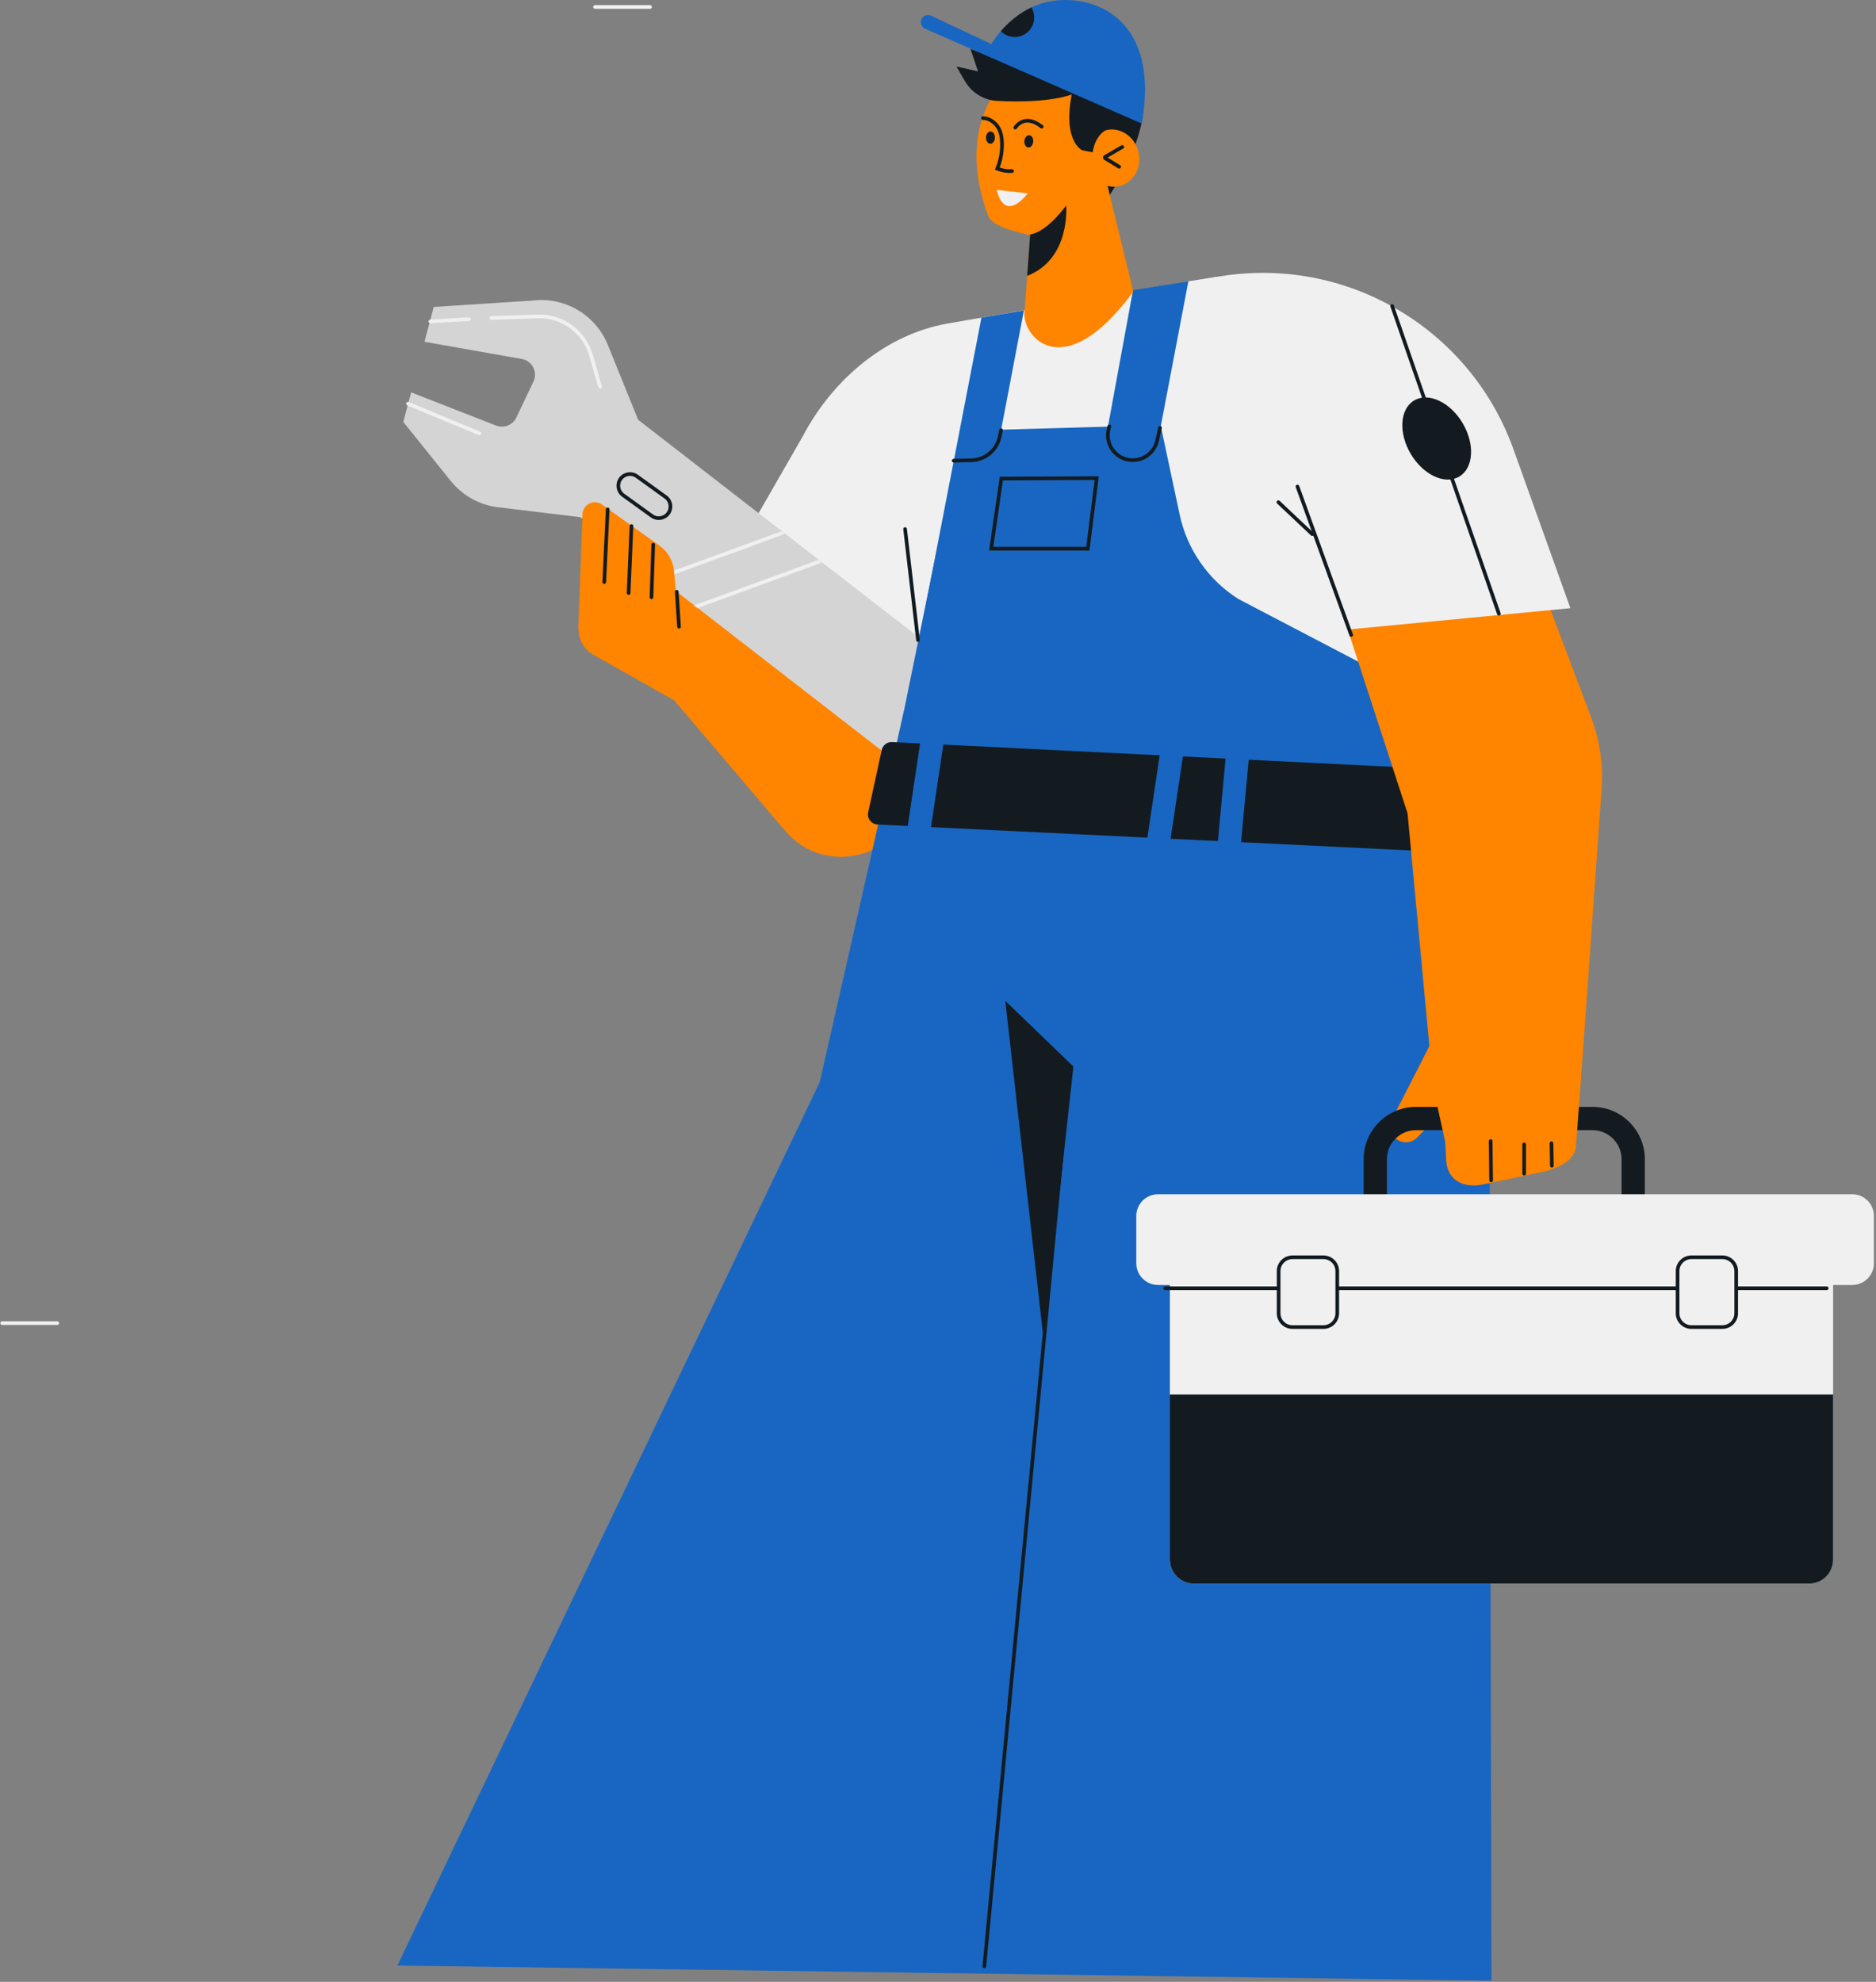 <svg width="870" height="919" viewBox="0 0 870 919" fill="none" xmlns="http://www.w3.org/2000/svg">
<rect x="0" y="0" width="870" height="919" fill="#808080" stroke="none"/>
<path d="M364.146 385.281L312.616 324.73L275.113 303.572C269.474 300.388 266.944 293.608 269.124 287.509L286.589 238.64L295.528 253.54L319.719 270.683L327.578 269.211L434.221 347.345L423.618 369.989C417.911 397.879 382.595 406.955 364.146 385.281Z" fill="#FF8400"/>
<path d="M347.079 246.196L439.874 316.863L418.186 391.174L434.572 464.743L661.143 395.561L659.658 250.178L564.14 128.4L439.798 149.957C410.973 154.874 386.239 175.867 372.418 202.079L347.079 246.203V246.196Z" fill="#F0F0F0"/>
<path d="M301.016 207.181L272.892 240.269L231.043 235.236C222.393 234.198 214.492 229.817 209.04 223.031L187.029 195.656C188.122 191.517 189.36 186.855 190.659 181.932L230.088 197.348C233.711 198.744 237.789 197.114 239.46 193.614L247.381 176.953C249.465 172.58 246.866 167.416 242.114 166.481L196.862 158.491C198.361 152.838 199.819 147.337 201.146 142.331L246.776 139.395C261.794 137.484 276.22 145.928 281.9 159.969L301.016 207.188V207.181Z" fill="#D4D4D4"/>
<path d="M532.524 352.152C511.476 335.642 481.035 339.314 464.511 360.355C448.001 381.403 451.673 411.844 472.714 428.354C493.756 444.871 524.203 441.206 540.713 420.158C557.23 399.116 553.565 368.669 532.517 352.152H532.524ZM495.832 416.273C481.062 412.504 472.102 397.404 475.877 382.627C479.652 367.85 494.746 358.897 509.516 362.673C524.293 366.448 533.252 381.534 529.477 396.318C525.702 411.095 510.609 420.054 495.825 416.279L495.832 416.273Z" fill="#D4D4D4"/>
<path d="M467.997 393.87L257.166 230.491L289.312 189.523L500.144 352.901L467.997 393.87Z" fill="#D4D4D4"/>
<path d="M302.343 239.252L288.996 229.632C286.569 227.885 286.019 224.495 287.772 222.068C289.519 219.641 292.909 219.091 295.336 220.844L308.683 230.464C311.11 232.21 311.66 235.6 309.907 238.028C308.16 240.455 304.77 241.005 302.343 239.252Z" stroke="#131B20" stroke-width="1.7" stroke-miterlimit="10" stroke-linecap="round"/>
<path d="M227.853 147.482L249.265 146.725C260.673 146.327 270.891 153.725 274.068 164.686L278.31 179.325" stroke="#F0F0F0" stroke-width="1.7" stroke-miterlimit="10" stroke-linecap="round"/>
<mask id="mask0_3_38" style="mask-type:luminance" maskUnits="userSpaceOnUse" x="257" y="189" width="244" height="205">
<path d="M468.018 393.787L257.187 230.409L289.333 189.44L500.164 352.819L468.018 393.787Z" fill="white"/>
</mask>
<g mask="url(#mask0_3_38)">
<path d="M283.681 275.84C285.187 275.73 402.213 232.63 402.213 232.63" stroke="#F0F0F0" stroke-width="1.7" stroke-miterlimit="10" stroke-linecap="round"/>
<path d="M296.127 290.851C297.633 290.741 414.659 247.641 414.659 247.641" stroke="#F0F0F0" stroke-width="1.7" stroke-miterlimit="10" stroke-linecap="round"/>
</g>
<path d="M535.045 402.922C542.483 385.035 534.013 364.505 516.126 357.067C498.239 349.629 477.71 358.099 470.271 375.985C462.833 393.872 471.303 414.402 489.19 421.84C507.077 429.278 527.607 420.808 535.045 402.922Z" stroke="#F0F0F0" stroke-width="1.7" stroke-miterlimit="10" stroke-linecap="round"/>
<path d="M509.516 362.672C494.746 358.904 479.652 367.85 475.877 382.627C472.102 397.404 481.062 412.504 495.832 416.273C510.609 420.048 525.709 411.088 529.484 396.311C533.259 381.534 524.3 366.441 509.523 362.666L509.516 362.672ZM499.298 413.55L480.794 399.027L484.122 375.751L505.947 366.984L524.451 381.506L521.123 404.782L499.298 413.55Z" fill="#131B20"/>
<path d="M217.497 148.004L199.598 149.05" stroke="#F0F0F0" stroke-width="1.7" stroke-miterlimit="10" stroke-linecap="round"/>
<path d="M189.229 187.226L222.331 200.944" stroke="#F0F0F0" stroke-width="1.7" stroke-miterlimit="10" stroke-linecap="round"/>
<path d="M268.168 291.552L270.135 238.323C270.375 233.812 275.505 231.344 279.184 233.971L305.939 253.121C309.714 255.823 312.128 260.031 312.554 264.652L315.352 295.1L268.168 291.552Z" fill="#FF8400"/>
<path d="M281.81 236.205L280.222 269.899" stroke="#131B20" stroke-width="1.7" stroke-miterlimit="10" stroke-linecap="round"/>
<path d="M292.847 243.941L291.52 274.98" stroke="#131B20" stroke-width="1.7" stroke-miterlimit="10" stroke-linecap="round"/>
<path d="M302.927 252.523L302.13 276.933" stroke="#131B20" stroke-width="1.7" stroke-miterlimit="10" stroke-linecap="round"/>
<path d="M313.84 274.423L314.899 290.61" stroke="#131B20" stroke-width="1.7" stroke-miterlimit="10" stroke-linecap="round"/>
<path d="M419.169 329.777L380.174 501.764L184.285 911.442L691.673 918.476L690.546 412.044L419.169 329.777Z" fill="#1866C2"/>
<path d="M513.538 27.781C513.538 27.781 551.158 32.883 513.366 92.568L491.287 54.742L513.545 27.781H513.538Z" fill="#131B20"/>
<path d="M551.103 130.477L523.213 276.851L499.841 273.887L525.434 134.554L551.103 130.477Z" fill="#1866C2"/>
<path d="M474.825 143.954L446.936 290.328L428.163 286.835L455.146 147.303L474.825 143.954Z" fill="#1866C2"/>
<path d="M525.565 135.235L511.008 75.337L480.079 76.623L477.734 108.727L476.338 127.933L475.197 143.597C472.948 155.066 492.49 180.219 525.572 135.235H525.565Z" fill="#FF8400"/>
<path d="M538.231 197.142L445.725 199.761L419.176 329.784L389.822 482.477L679.881 460.665L662.615 351.306L637.076 310.571L574.262 277.738C560.303 268.867 550.498 254.757 547.06 238.585L538.238 197.149L538.231 197.142Z" fill="#1866C2"/>
<path d="M463.473 40.337C463.473 40.337 443.539 60.731 458.295 100.208C460.213 105.337 473.959 108.232 478.958 109.367L515.106 77.963C515.106 77.963 514.219 23.731 463.466 40.337H463.473Z" fill="#FF8400"/>
<path d="M475.039 65.373C474.908 66.941 475.719 68.288 476.861 68.385C478.002 68.481 479.034 67.291 479.164 65.724C479.295 64.156 478.484 62.808 477.342 62.712C476.201 62.616 475.169 63.805 475.039 65.373Z" fill="#131B20"/>
<path d="M457.25 63.798C457.243 65.373 458.158 66.652 459.306 66.652C460.447 66.652 461.382 65.387 461.389 63.819C461.396 62.244 460.482 60.965 459.333 60.965C458.192 60.965 457.257 62.231 457.25 63.798Z" fill="#131B20"/>
<path d="M476.648 89.687L462.297 88.051C462.297 88.051 464.93 103.845 476.648 89.687Z" fill="#F0F0F0"/>
<path d="M476.331 127.933C496.692 120.018 494.443 95.298 494.443 95.298C486.178 106.252 480.244 108.356 477.734 108.727L476.338 127.933H476.331Z" fill="#131B20"/>
<path d="M504.242 76.162C505.961 83.32 512.665 87.851 519.218 86.277C525.771 84.702 529.691 77.62 527.965 70.461C526.246 63.296 519.541 58.772 512.988 60.346C506.435 61.921 502.516 69.004 504.242 76.162Z" fill="#FF8400"/>
<path d="M520.442 68.151C520.153 68.33 514.322 71.692 512.521 72.737C512.273 72.882 512.287 73.219 512.528 73.37L519.005 77.338" stroke="#131B20" stroke-width="1.7" stroke-miterlimit="10" stroke-linecap="round"/>
<path d="M469.331 79.325C465.714 79.593 462.51 78.211 462.51 78.211C464.986 72.036 464.896 66.693 464.429 63.413C464.037 60.649 462.668 58.077 460.427 56.42C459.196 55.513 457.649 54.777 455.833 54.763" stroke="#131B20" stroke-width="1.7" stroke-miterlimit="10" stroke-linecap="round"/>
<path d="M483.084 58.737C474.928 52.315 470.837 59.178 470.837 59.178" stroke="#131B20" stroke-width="1.7" stroke-miterlimit="10" stroke-linecap="round"/>
<path d="M515.89 59.095C507.611 60.986 506.758 70.64 506.758 70.64L501.904 69.691C501.904 69.691 492.752 65.675 497.015 43.816C497.015 43.816 486.632 48.1 462.428 46.793C456.225 46.456 450.607 43.005 447.493 37.627L443.552 30.841L453.571 33.096L450.057 22.658L465.948 28.812C465.948 28.812 487.258 12.811 513.538 27.788C513.538 27.788 523.048 57.465 515.89 59.102V59.095Z" fill="#131B20"/>
<path d="M514.453 197.719L514.137 198.964C512.294 206.17 517.644 213.218 525.084 213.376C530.591 213.493 535.412 209.718 536.615 204.341L537.956 198.393" stroke="#131B20" stroke-width="1.7" stroke-miterlimit="10" stroke-linecap="round"/>
<path d="M464.374 221.91L508.601 221.703L504.496 254.414H459.677L464.374 221.91Z" stroke="#131B20" stroke-width="1.7" stroke-miterlimit="10" stroke-linecap="round"/>
<path d="M460.894 30.181C460.894 30.181 460.399 16.304 483.641 14.09C506.882 11.876 519.074 33.66 519.074 33.66L460.894 30.181Z" fill="#131B20"/>
<path d="M425.729 296.799L419.74 245.316" stroke="#131B20" stroke-width="1.7" stroke-miterlimit="10" stroke-linecap="round"/>
<path d="M496.128 495.473L456.48 911.82" stroke="#131B20" stroke-width="1.7" stroke-miterlimit="10" stroke-linecap="round"/>
<path d="M466.189 464.069L497.792 494.558L483.943 620.888L466.189 464.069Z" fill="#131B20"/>
<path d="M429.03 13.334L529.457 57.293C539.152 4.154 500.989 -5.383 480.787 2.366C479.934 2.69 479.095 3.061 478.291 3.446C471.999 6.423 467.255 10.879 464.14 14.462C461.231 17.824 459.746 20.43 459.746 20.43L431.76 7.29C431.313 7.083 430.845 6.987 430.364 6.987C429.112 6.987 427.902 7.695 427.338 8.919C426.568 10.59 427.325 12.605 429.03 13.341V13.334Z" fill="#1866C2"/>
<path d="M464.229 199.466L463.617 202.45C462.331 208.721 456.892 213.273 450.491 213.431L442.273 213.631" stroke="#131B20" stroke-width="1.7" stroke-miterlimit="10" stroke-linecap="round"/>
<path d="M413.723 344.1L654.549 356.023L663.563 394.819L406.985 382.345C404.083 382.201 402.006 379.492 402.625 376.652L408.89 347.799C409.378 345.551 411.427 343.983 413.723 344.1Z" fill="#131B20"/>
<path d="M564.335 395.172L575.016 396.162L579.62 346.537L568.939 345.546L564.335 395.172Z" fill="#1866C2"/>
<path d="M531.427 392.897L542.036 394.483L549.403 345.192L538.794 343.606L531.427 392.897Z" fill="#1866C2"/>
<path d="M420.304 387.495L430.913 389.08L438.28 339.789L427.671 338.203L420.304 387.495Z" fill="#1866C2"/>
<path d="M667.545 475.937L645.369 519.34C644.227 521.822 644.564 524.738 646.256 526.89C648.979 530.362 654.143 530.644 657.224 527.481L674.813 509.424L667.545 475.944V475.937Z" fill="#FF8400"/>
<path d="M632.387 581.769V537.548C632.387 524.16 643.279 513.268 656.667 513.268H738.528C751.916 513.268 762.801 524.16 762.801 537.548V581.769C762.801 595.157 751.909 606.049 738.528 606.049H656.667C643.279 606.049 632.387 595.157 632.387 581.769ZM656.667 524.071C649.233 524.071 643.189 530.115 643.189 537.548V581.769C643.189 589.202 649.233 595.246 656.667 595.246H738.528C745.961 595.246 752.005 589.202 752.005 581.769V537.548C752.005 530.115 745.961 524.071 738.528 524.071H656.667Z" fill="#131B20"/>
<path d="M542.542 582.78V723.24C542.542 729.367 547.507 734.331 553.634 734.331H839.017C845.143 734.331 850.108 729.367 850.108 723.24V582.78H542.542Z" fill="#F0F0F0"/>
<path d="M537.048 595.858H858.951C864.526 595.858 869.045 591.339 869.045 585.764V563.87C869.045 558.295 864.526 553.776 858.951 553.776H537.048C531.473 553.776 526.954 558.295 526.954 563.87V585.764C526.954 591.339 531.473 595.858 537.048 595.858Z" fill="#F0F0F0"/>
<path d="M847.13 597.364H540.349" stroke="#131B20" stroke-width="1.7" stroke-miterlimit="10" stroke-linecap="round"/>
<path d="M784.385 615.366H798.763C802.299 615.366 805.165 612.5 805.165 608.964V589.415C805.165 585.88 802.299 583.013 798.763 583.013H784.385C780.85 583.013 777.983 585.88 777.983 589.415V608.964C777.983 612.5 780.85 615.366 784.385 615.366Z" fill="#F0F0F0" stroke="#131B20" stroke-width="1.7" stroke-miterlimit="10" stroke-linecap="round"/>
<path d="M599.374 615.366H613.752C617.288 615.366 620.154 612.5 620.154 608.964V589.415C620.154 585.88 617.288 583.013 613.752 583.013H599.374C595.838 583.013 592.972 585.88 592.972 589.415V608.964C592.972 612.5 595.838 615.366 599.374 615.366Z" fill="#F0F0F0" stroke="#131B20" stroke-width="1.7" stroke-miterlimit="10" stroke-linecap="round"/>
<path d="M542.542 646.625V723.24C542.542 729.367 547.507 734.331 553.634 734.331H839.017C845.143 734.331 850.108 729.367 850.108 723.24V646.625H542.542Z" fill="#131B20"/>
<path d="M607.598 238.454L700.44 233.393L737.854 332.513C741.876 343.172 743.547 354.559 742.743 365.918C739.814 407.574 732.456 511.735 730.875 531.215C730.352 537.596 724.762 540.711 717.122 543.056L687.747 549.224C680.994 550.695 671.884 549.224 670.708 538.648L670.213 529.407L664.684 504.363L652.747 377.126L607.598 238.454Z" fill="#FF8400"/>
<path d="M691.295 529.125L691.515 547.353" stroke="#131B20" stroke-width="1.7" stroke-miterlimit="10" stroke-linecap="round"/>
<path d="M706.835 530.665V544.225" stroke="#131B20" stroke-width="1.7" stroke-miterlimit="10" stroke-linecap="round"/>
<path d="M719.508 530.149L719.687 540.539" stroke="#131B20" stroke-width="1.7" stroke-miterlimit="10" stroke-linecap="round"/>
<path d="M728.275 282.015L614.577 292.927L551.11 130.477L566.045 128.091C608.753 121.249 650.595 137.236 677.962 168.014C687.3 178.514 694.946 190.719 700.351 204.341C700.887 205.648 701.383 206.982 701.864 208.315L728.275 282.022V282.015Z" fill="#F0F0F0"/>
<path d="M626.611 294.433L601.705 225.609" stroke="#131B20" stroke-width="1.7" stroke-miterlimit="10" stroke-linecap="round"/>
<path d="M592.855 232.87L608.54 247.661" stroke="#131B20" stroke-width="1.7" stroke-miterlimit="10" stroke-linecap="round"/>
<path d="M676.738 220.995C670.096 224.935 660.015 220.232 654.239 210.488C648.463 200.745 649.158 189.647 655.8 185.7C662.443 181.76 672.516 186.463 678.299 196.206C684.082 205.95 683.381 217.048 676.738 220.995Z" fill="#131B20"/>
<path d="M695.104 284.579L645.596 141.885" stroke="#131B20" stroke-width="1.7" stroke-miterlimit="10" stroke-linecap="round"/>
<path d="M464.14 14.462C465.783 16.133 468.066 17.164 470.576 17.164C475.575 17.164 479.618 13.114 479.618 8.122C479.618 6.403 479.137 4.794 478.298 3.439C472.006 6.416 467.262 10.872 464.147 14.455L464.14 14.462Z" fill="#131B20"/>
<path d="M1 613.537H26.538" stroke="#F0F0F0" stroke-width="1.7" stroke-miterlimit="10" stroke-linecap="round"/>
<path d="M275.924 3.226H301.463" stroke="#F0F0F0" stroke-width="1.7" stroke-miterlimit="10" stroke-linecap="round"/>
</svg>
